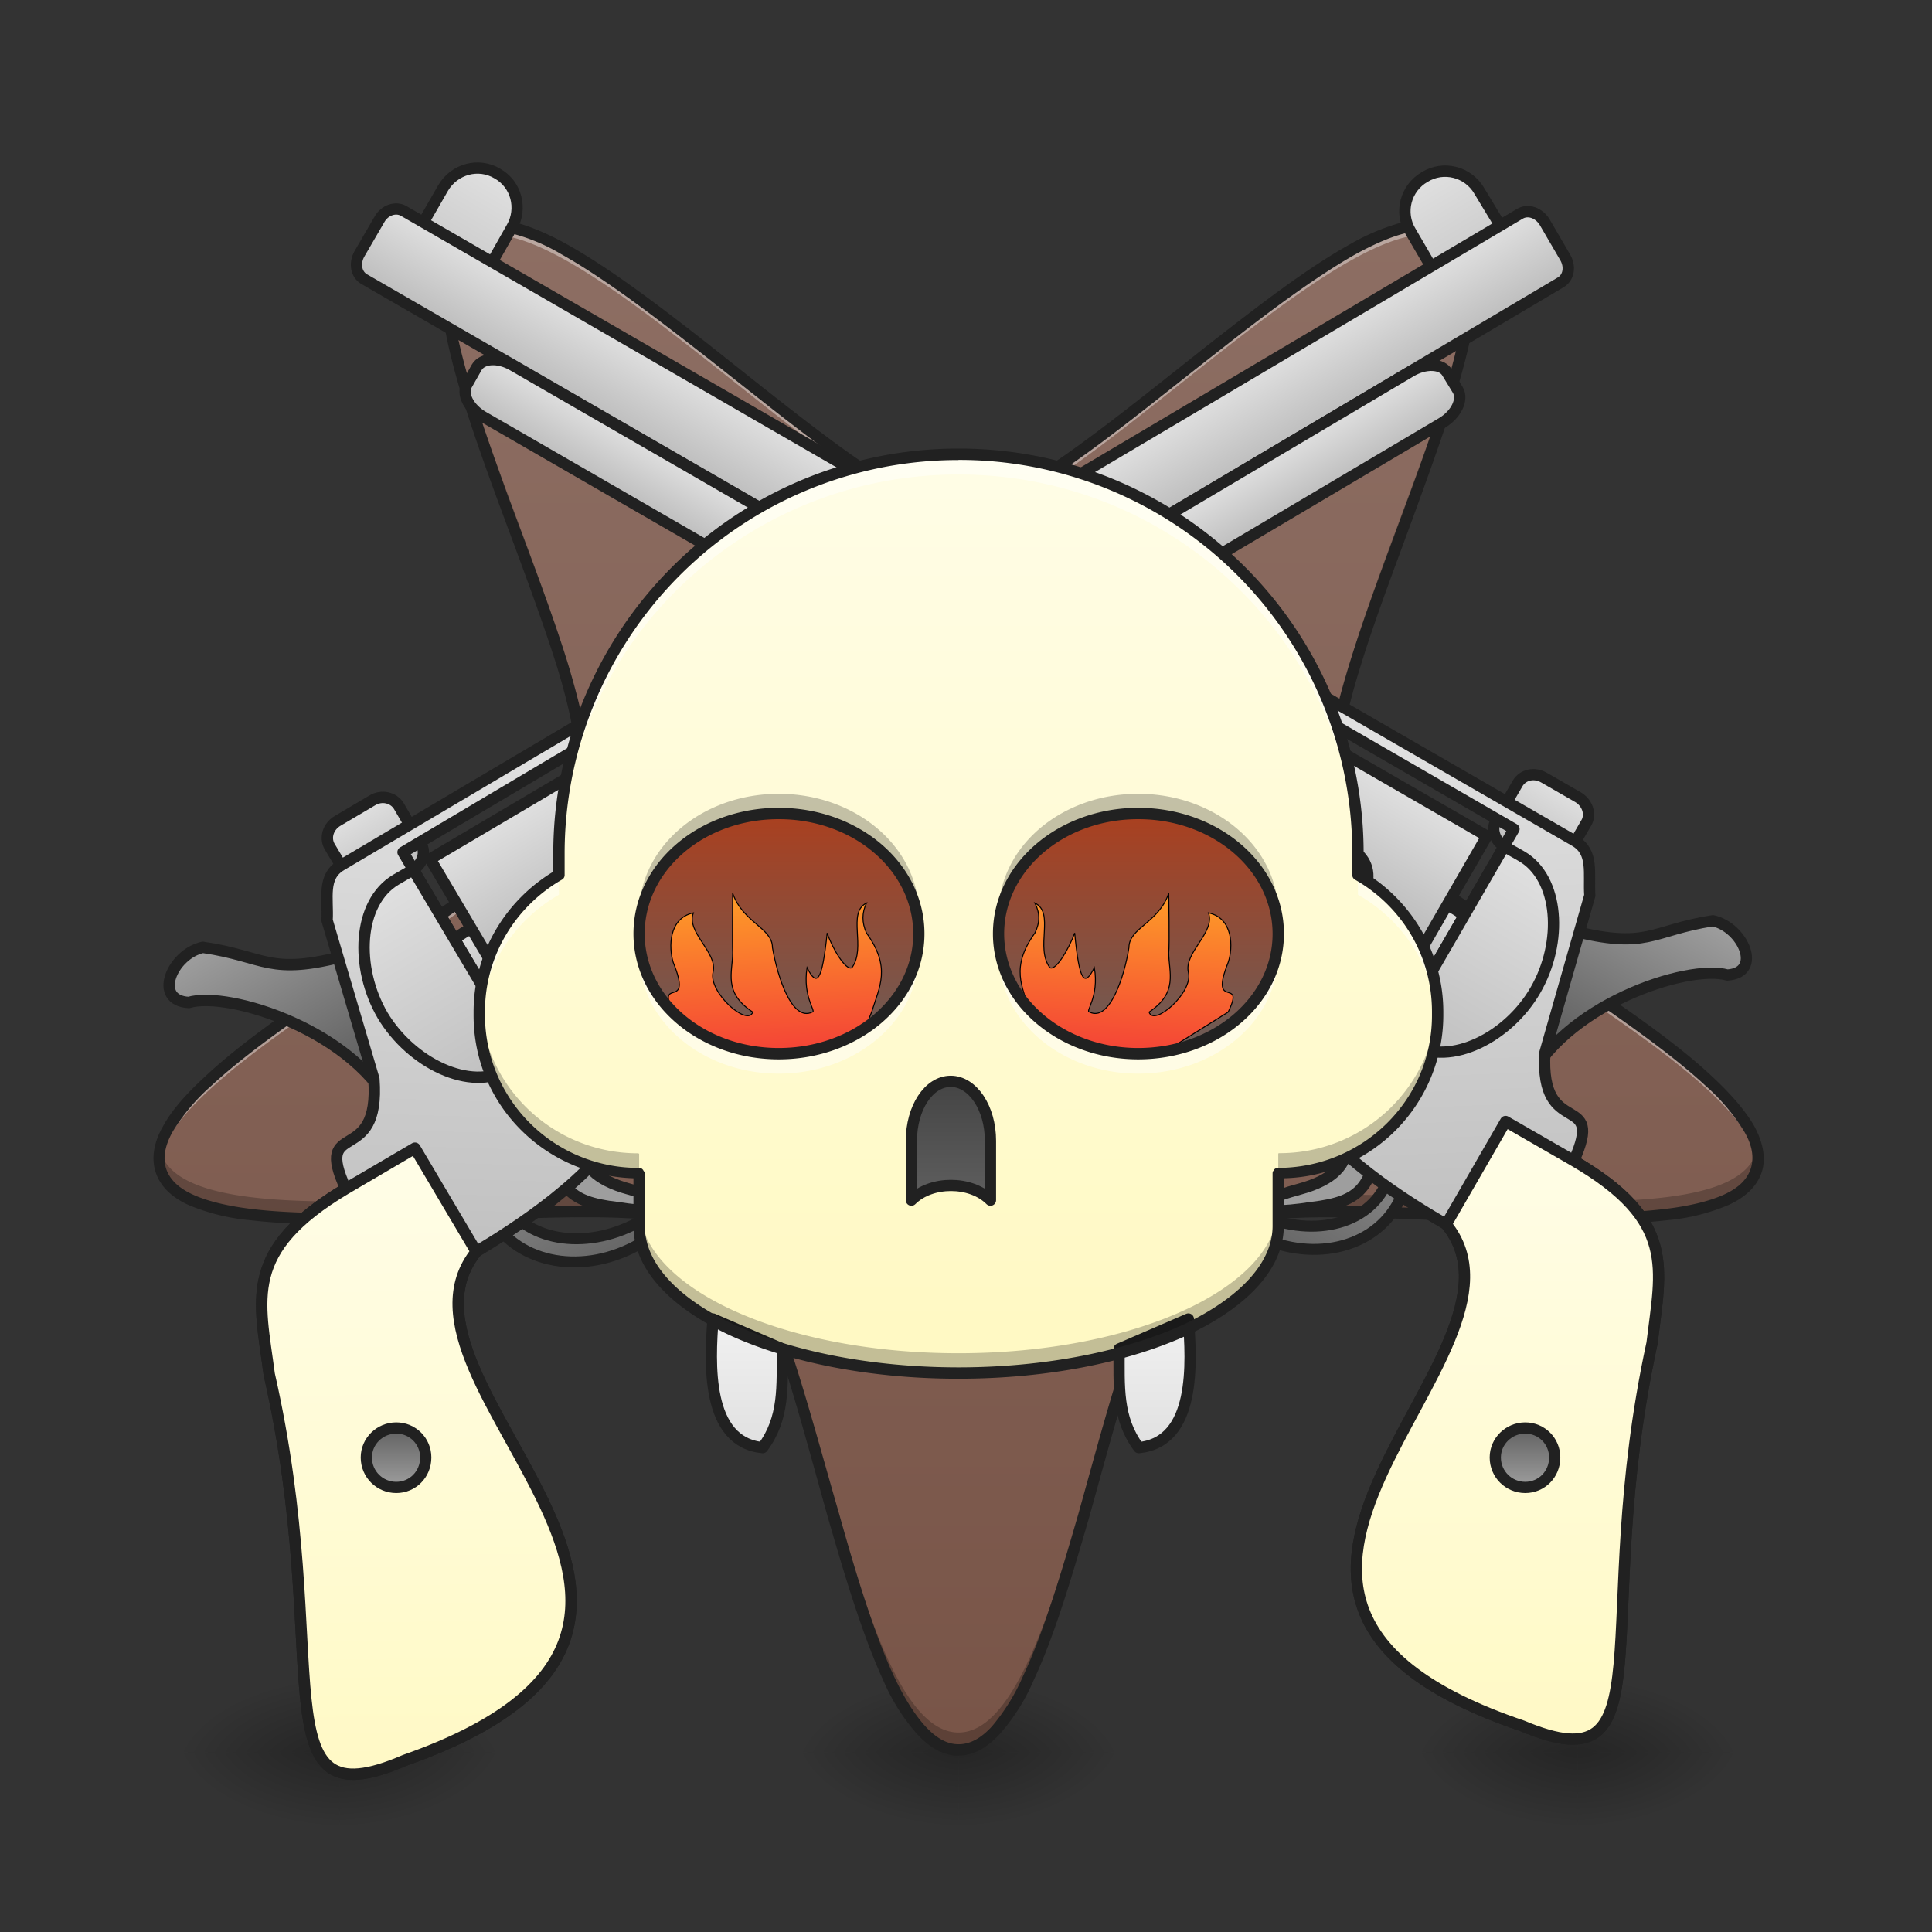 <svg xmlns="http://www.w3.org/2000/svg" width="16pt" height="16pt" viewBox="0 0 16 16"><rect x="0" y="0" width="16" height="16" fill="#333333" stroke="none"/><defs><radialGradient id="a" gradientUnits="userSpaceOnUse" cx="450.909" cy="189.579" fx="450.909" fy="189.579" r="21.167" gradientTransform="matrix(0 -.039 -.07 0 26.23 32.294)"><stop offset="0" stop-opacity=".314"/><stop offset=".222" stop-opacity=".275"/><stop offset="1" stop-opacity="0"/></radialGradient><radialGradient id="b" gradientUnits="userSpaceOnUse" cx="450.909" cy="189.579" fx="450.909" fy="189.579" r="21.167" gradientTransform="matrix(0 .039 .07 0 -.1 -3.268)"><stop offset="0" stop-opacity=".314"/><stop offset=".222" stop-opacity=".275"/><stop offset="1" stop-opacity="0"/></radialGradient><radialGradient id="c" gradientUnits="userSpaceOnUse" cx="450.909" cy="189.579" fx="450.909" fy="189.579" r="21.167" gradientTransform="matrix(0 -.039 .07 0 -.1 32.294)"><stop offset="0" stop-opacity=".314"/><stop offset=".222" stop-opacity=".275"/><stop offset="1" stop-opacity="0"/></radialGradient><radialGradient id="d" gradientUnits="userSpaceOnUse" cx="450.909" cy="189.579" fx="450.909" fy="189.579" r="21.167" gradientTransform="matrix(0 .039 -.07 0 26.23 -3.268)"><stop offset="0" stop-opacity=".314"/><stop offset=".222" stop-opacity=".275"/><stop offset="1" stop-opacity="0"/></radialGradient><radialGradient id="e" gradientUnits="userSpaceOnUse" cx="450.909" cy="189.579" fx="450.909" fy="189.579" r="21.167" gradientTransform="matrix(0 -.039 -.07 0 15.977 32.294)"><stop offset="0" stop-opacity=".314"/><stop offset=".222" stop-opacity=".275"/><stop offset="1" stop-opacity="0"/></radialGradient><radialGradient id="f" gradientUnits="userSpaceOnUse" cx="450.909" cy="189.579" fx="450.909" fy="189.579" r="21.167" gradientTransform="matrix(0 .039 .07 0 -10.354 -3.268)"><stop offset="0" stop-opacity=".314"/><stop offset=".222" stop-opacity=".275"/><stop offset="1" stop-opacity="0"/></radialGradient><radialGradient id="g" gradientUnits="userSpaceOnUse" cx="450.909" cy="189.579" fx="450.909" fy="189.579" r="21.167" gradientTransform="matrix(0 -.039 .07 0 -10.354 32.294)"><stop offset="0" stop-opacity=".314"/><stop offset=".222" stop-opacity=".275"/><stop offset="1" stop-opacity="0"/></radialGradient><radialGradient id="h" gradientUnits="userSpaceOnUse" cx="450.909" cy="189.579" fx="450.909" fy="189.579" r="21.167" gradientTransform="matrix(0 .039 -.07 0 15.977 -3.268)"><stop offset="0" stop-opacity=".314"/><stop offset=".222" stop-opacity=".275"/><stop offset="1" stop-opacity="0"/></radialGradient><radialGradient id="i" gradientUnits="userSpaceOnUse" cx="450.909" cy="189.579" fx="450.909" fy="189.579" r="21.167" gradientTransform="matrix(0 -.039 -.07 0 21.104 32.294)"><stop offset="0" stop-opacity=".314"/><stop offset=".222" stop-opacity=".275"/><stop offset="1" stop-opacity="0"/></radialGradient><radialGradient id="j" gradientUnits="userSpaceOnUse" cx="450.909" cy="189.579" fx="450.909" fy="189.579" r="21.167" gradientTransform="matrix(0 .039 .07 0 -5.227 -3.268)"><stop offset="0" stop-opacity=".314"/><stop offset=".222" stop-opacity=".275"/><stop offset="1" stop-opacity="0"/></radialGradient><radialGradient id="k" gradientUnits="userSpaceOnUse" cx="450.909" cy="189.579" fx="450.909" fy="189.579" r="21.167" gradientTransform="matrix(0 -.039 .07 0 -5.227 32.294)"><stop offset="0" stop-opacity=".314"/><stop offset=".222" stop-opacity=".275"/><stop offset="1" stop-opacity="0"/></radialGradient><radialGradient id="l" gradientUnits="userSpaceOnUse" cx="450.909" cy="189.579" fx="450.909" fy="189.579" r="21.167" gradientTransform="matrix(0 .039 -.07 0 21.104 -3.268)"><stop offset="0" stop-opacity=".314"/><stop offset=".222" stop-opacity=".275"/><stop offset="1" stop-opacity="0"/></radialGradient><linearGradient id="m" gradientUnits="userSpaceOnUse" x1="275.167" y1="-166.716" x2="275.167" y2="235.451" gradientTransform="matrix(.031 0 0 -.031 0 9.22)"><stop offset="0" stop-color="#795548"/><stop offset="1" stop-color="#8d6e63"/></linearGradient><linearGradient id="n" gradientUnits="userSpaceOnUse" x1="63.5" y1="-20.5" x2="63.5" y2="-62.833" gradientTransform="translate(-31.75)"><stop offset="0" stop-color="#bdbdbd"/><stop offset="1" stop-color="#e0e0e0"/></linearGradient><linearGradient id="o" gradientUnits="userSpaceOnUse" x1="169.333" y1="-20.5" x2="169.333" y2="-41.667" gradientTransform="translate(-31.75)"><stop offset="0" stop-color="#bdbdbd"/><stop offset="1" stop-color="#e0e0e0"/></linearGradient><linearGradient id="p" gradientUnits="userSpaceOnUse" x1="190.5" y1="-4.625" x2="190.5" y2="-20.5" gradientTransform="translate(-31.75)"><stop offset="0" stop-color="#bdbdbd"/><stop offset="1" stop-color="#e0e0e0"/></linearGradient><linearGradient id="q" gradientUnits="userSpaceOnUse" x1="285.75" y1="11.25" x2="285.75" y2="-9.917" gradientTransform="translate(-31.75)"><stop offset="0" stop-color="#9e9e9e"/><stop offset="1" stop-color="#e0e0e0"/></linearGradient><linearGradient id="r" gradientUnits="userSpaceOnUse" x1="391.583" y1="-41.667" x2="391.583" y2="-62.833" gradientTransform="translate(-31.75)"><stop offset="0" stop-color="#bdbdbd"/><stop offset="1" stop-color="#e0e0e0"/></linearGradient><linearGradient id="s" gradientUnits="userSpaceOnUse" x1="433.917" y1="-4.625" x2="433.917" y2="-52.25" gradientTransform="translate(-31.75)"><stop offset="0" stop-color="#616161"/><stop offset="1" stop-color="#9e9e9e"/></linearGradient><linearGradient id="t" gradientUnits="userSpaceOnUse" x1="1320" y1="1175.118" x2="1320" y2="935.118"><stop offset="0" stop-color="#616161"/><stop offset="1" stop-color="#9e9e9e"/></linearGradient><linearGradient id="u" gradientUnits="userSpaceOnUse" x1="1612.154" y1="1076.169" x2="1320" y2="615.118" gradientTransform="matrix(.265 0 0 .265 -31.75 -215)"><stop offset="0" stop-color="#bdbdbd"/><stop offset="1" stop-color="#e0e0e0"/></linearGradient><linearGradient id="v" gradientUnits="userSpaceOnUse" x1="343.958" y1="16.542" x2="343.958" y2="-41.667" gradientTransform="translate(-31.75)"><stop offset="0" stop-color="#9e9e9e"/><stop offset="1" stop-color="#e0e0e0"/></linearGradient><linearGradient id="w" gradientUnits="userSpaceOnUse" x1="402.167" y1="21.833" x2="402.167" y2="-41.667" gradientTransform="translate(-31.75)"><stop offset="0" stop-color="#bdbdbd"/><stop offset="1" stop-color="#e0e0e0"/></linearGradient><linearGradient id="x" gradientUnits="userSpaceOnUse" x1="1280" y1="735.118" x2="1280" y2="795.118" gradientTransform="matrix(.265 0 0 .265 -31.75 -215)"><stop offset="0" stop-color="#9e9e9e"/><stop offset="1" stop-color="#e0e0e0"/></linearGradient><linearGradient id="y" gradientUnits="userSpaceOnUse" x1="285.75" y1="-15.208" x2="285.75" y2="-41.667" gradientTransform="translate(-31.75)"><stop offset="0" stop-color="#9e9e9e"/><stop offset="1" stop-color="#e0e0e0"/></linearGradient><linearGradient id="z" gradientUnits="userSpaceOnUse" x1="1713.59" y1="1571.861" x2="1393.59" y2="1017.605" gradientTransform="matrix(.265 0 0 .265 -31.75 -215)"><stop offset="0" stop-color="#fff9c4"/><stop offset="1" stop-color="#fffde7"/></linearGradient><linearGradient id="A" gradientUnits="userSpaceOnUse" x1="63.5" y1="-20.5" x2="63.5" y2="-62.833" gradientTransform="translate(-31.75)"><stop offset="0" stop-color="#bdbdbd"/><stop offset="1" stop-color="#e0e0e0"/></linearGradient><linearGradient id="B" gradientUnits="userSpaceOnUse" x1="169.333" y1="-20.5" x2="169.333" y2="-41.667" gradientTransform="translate(-31.75)"><stop offset="0" stop-color="#bdbdbd"/><stop offset="1" stop-color="#e0e0e0"/></linearGradient><linearGradient id="C" gradientUnits="userSpaceOnUse" x1="190.5" y1="-4.625" x2="190.5" y2="-20.5" gradientTransform="translate(-31.75)"><stop offset="0" stop-color="#bdbdbd"/><stop offset="1" stop-color="#e0e0e0"/></linearGradient><linearGradient id="D" gradientUnits="userSpaceOnUse" x1="285.75" y1="11.25" x2="285.75" y2="-9.917" gradientTransform="translate(-31.75)"><stop offset="0" stop-color="#9e9e9e"/><stop offset="1" stop-color="#e0e0e0"/></linearGradient><linearGradient id="E" gradientUnits="userSpaceOnUse" x1="391.583" y1="-41.667" x2="391.583" y2="-62.833" gradientTransform="translate(-31.75)"><stop offset="0" stop-color="#bdbdbd"/><stop offset="1" stop-color="#e0e0e0"/></linearGradient><linearGradient id="F" gradientUnits="userSpaceOnUse" x1="433.917" y1="-4.625" x2="433.917" y2="-52.25" gradientTransform="translate(-31.75)"><stop offset="0" stop-color="#616161"/><stop offset="1" stop-color="#9e9e9e"/></linearGradient><linearGradient id="G" gradientUnits="userSpaceOnUse" x1="1320" y1="1175.118" x2="1320" y2="935.118"><stop offset="0" stop-color="#616161"/><stop offset="1" stop-color="#9e9e9e"/></linearGradient><linearGradient id="H" gradientUnits="userSpaceOnUse" x1="1612.154" y1="1076.169" x2="1320" y2="615.118" gradientTransform="matrix(.265 0 0 .265 -31.75 -215)"><stop offset="0" stop-color="#bdbdbd"/><stop offset="1" stop-color="#e0e0e0"/></linearGradient><linearGradient id="I" gradientUnits="userSpaceOnUse" x1="343.958" y1="16.542" x2="343.958" y2="-41.667" gradientTransform="translate(-31.75)"><stop offset="0" stop-color="#9e9e9e"/><stop offset="1" stop-color="#e0e0e0"/></linearGradient><linearGradient id="J" gradientUnits="userSpaceOnUse" x1="402.167" y1="21.833" x2="402.167" y2="-41.667" gradientTransform="translate(-31.75)"><stop offset="0" stop-color="#bdbdbd"/><stop offset="1" stop-color="#e0e0e0"/></linearGradient><linearGradient id="K" gradientUnits="userSpaceOnUse" x1="1280" y1="735.118" x2="1280" y2="795.118" gradientTransform="matrix(.265 0 0 .265 -31.75 -215)"><stop offset="0" stop-color="#9e9e9e"/><stop offset="1" stop-color="#e0e0e0"/></linearGradient><linearGradient id="L" gradientUnits="userSpaceOnUse" x1="285.75" y1="-15.208" x2="285.75" y2="-41.667" gradientTransform="translate(-31.75)"><stop offset="0" stop-color="#9e9e9e"/><stop offset="1" stop-color="#e0e0e0"/></linearGradient><linearGradient id="M" gradientUnits="userSpaceOnUse" x1="1713.59" y1="1571.861" x2="1393.59" y2="1017.605" gradientTransform="matrix(.265 0 0 .265 -31.75 -215)"><stop offset="0" stop-color="#fff9c4"/><stop offset="1" stop-color="#fffde7"/></linearGradient><linearGradient id="N" gradientUnits="userSpaceOnUse" x1="254" y1="11.25" x2="254" y2="106.5" gradientTransform="matrix(.031 0 0 .031 0 5.727)"><stop offset="0" stop-color="#bf360c"/><stop offset="1" stop-color="#616161"/></linearGradient><linearGradient id="O" gradientUnits="userSpaceOnUse" x1="209.021" y1="64.167" x2="206.375" y2="16.542" gradientTransform="matrix(-1 0 0 1 508 0)"><stop offset="0" stop-color="#f44336"/><stop offset="1" stop-color="#ffa726"/></linearGradient><linearGradient id="P" gradientUnits="userSpaceOnUse" x1="209.021" y1="64.167" x2="206.375" y2="16.542"><stop offset="0" stop-color="#f44336"/><stop offset="1" stop-color="#ffa726"/></linearGradient><linearGradient id="Q" gradientUnits="userSpaceOnUse" x1="960" y1="1495.118" x2="960" y2="575.118" gradientTransform="matrix(.008 0 0 .008 0 -.992)"><stop offset="0" stop-color="#fff9c4"/><stop offset="1" stop-color="#fffde7"/></linearGradient><linearGradient id="R" gradientUnits="userSpaceOnUse" x1="254" y1="101.208" x2="254" y2="138.25" gradientTransform="translate(0 -31.75)"><stop offset="0" stop-color="#424242"/><stop offset="1" stop-color="#616161"/></linearGradient><linearGradient id="S" gradientUnits="userSpaceOnUse" x1="770" y1="1575.118" x2="770" y2="1465.118" gradientTransform="matrix(.265 0 0 .265 0 -246.75)"><stop offset="0" stop-color="#e0e0e0"/><stop offset="1" stop-color="#eee"/></linearGradient><linearGradient id="T" gradientUnits="userSpaceOnUse" x1="770" y1="1575.118" x2="770" y2="1465.118" gradientTransform="matrix(-.265 0 0 .265 508 -246.75)"><stop offset="0" stop-color="#e0e0e0"/><stop offset="1" stop-color="#eee"/></linearGradient><linearGradient id="U" gradientUnits="userSpaceOnUse" x1="410.104" y1="164.708" x2="410.104" y2="180.583"><stop offset="0" stop-color="#616161"/><stop offset="1" stop-color="#9e9e9e"/></linearGradient><linearGradient id="V" gradientUnits="userSpaceOnUse" x1="410.104" y1="164.708" x2="410.104" y2="180.583" gradientTransform="translate(-301.625)"><stop offset="0" stop-color="#616161"/><stop offset="1" stop-color="#9e9e9e"/></linearGradient></defs><path d="M13.066 14.512h1.32v-.66h-1.32zm0 0" fill="url(#a)"/><path d="M13.066 14.512h-1.324v.664h1.324zm0 0" fill="url(#b)"/><path d="M13.066 14.512h-1.324v-.66h1.324zm0 0" fill="url(#c)"/><path d="M13.066 14.512h1.32v.664h-1.32zm0 0" fill="url(#d)"/><path d="M2.813 14.512h1.32v-.66h-1.32zm0 0" fill="url(#e)"/><path d="M2.813 14.512H1.488v.664h1.325zm0 0" fill="url(#f)"/><path d="M2.813 14.512H1.488v-.66h1.325zm0 0" fill="url(#g)"/><path d="M2.813 14.512h1.32v.664h-1.32zm0 0" fill="url(#h)"/><path d="M7.938 14.512h1.324v-.66H7.937zm0 0" fill="url(#i)"/><path d="M7.938 14.512H6.612v.664h1.324zm0 0" fill="url(#j)"/><path d="M7.938 14.512H6.612v-.66h1.324zm0 0" fill="url(#k)"/><path d="M7.938 14.512h1.324v.664H7.937zm0 0" fill="url(#l)"/><path d="M7.938 14.492c.89 0 1.222-3.746 1.945-4.27.722-.523 4.387.317 4.66-.53.277-.848-3.184-2.32-3.461-3.169-.273-.847 1.66-4.074.938-4.597-.72-.524-3.192 2.312-4.082 2.312-.891 0-3.36-2.836-4.083-2.312-.722.523 1.211 3.75.938 4.597-.277.848-3.734 2.32-3.461 3.168.277.848 3.941.008 4.66.532.723.523 1.055 4.27 1.946 4.27zm0 0" fill="url(#m)"/><path d="M7.938 14.512c-.891 0-1.223-3.746-1.946-4.27-.719-.523-4.383.32-4.66-.527a.338.338 0 0 1-.004-.188c0 .008.004.016.004.02.277.848 3.941.008 4.66.531.723.524 1.055 4.27 1.946 4.27.89 0 1.222-3.746 1.945-4.27.722-.523 4.387.317 4.66-.531.004-.004.004-.012.008-.02a.378.378 0 0 1-.008.188c-.273.848-3.938.004-4.66.527-.723.524-1.055 4.27-1.945 4.27zM4.816 6.254c-.07-.957-1.183-3.047-1.12-3.95.062 1.036 1.19 3.141 1.12 3.95zm6.243 0c-.07-.809 1.058-2.914 1.12-3.95.067.903-1.05 2.993-1.12 3.95zm0 0" fill-opacity=".235"/><path d="M1.32 9.633c-.105-.856 3.203-2.281 3.473-3.11a.653.653 0 0 0 .027-.164.764.764 0 0 1-.027.246c-.262.801-3.375 2.165-3.473 3.028zm13.239 0c-.102-.863-3.215-2.227-3.477-3.028a.774.774 0 0 1-.023-.246c0 .063.011.118.023.164.27.829 3.582 2.254 3.477 3.11zM7.938 4.32c-.891 0-3.36-2.836-4.083-2.312-.105.078-.156.215-.16.394-.007-.218.04-.386.16-.476.723-.524 3.192 2.312 4.083 2.312.89 0 3.363-2.836 4.082-2.312.125.09.168.258.164.476-.008-.18-.055-.316-.164-.394-.72-.524-3.192 2.312-4.082 2.312zm0 0" fill="#fff" fill-opacity=".392"/><path d="M7.938 14.54c-.13 0-.243-.071-.344-.18a1.652 1.652 0 0 1-.278-.442c-.168-.363-.316-.852-.46-1.352-.141-.504-.278-1.02-.422-1.441-.149-.422-.309-.75-.47-.867-.16-.113-.519-.168-.964-.176-.45-.008-.98.023-1.504.043-.52.02-1.027.027-1.426-.02a1.725 1.725 0 0 1-.507-.125c-.137-.062-.235-.152-.274-.273-.039-.121-.012-.254.063-.383.07-.129.187-.261.335-.398.293-.278.711-.567 1.141-.856.434-.293.883-.582 1.242-.851.356-.27.617-.524.676-.711.063-.188 0-.547-.129-.973-.133-.426-.324-.926-.504-1.414-.18-.492-.347-.973-.422-1.367-.039-.195-.054-.371-.039-.52.02-.148.07-.27.176-.347.102-.075.238-.086.383-.059.144.031.309.098.484.195.352.196.758.504 1.168.825.41.324.824.66 1.188.918.367.254.691.425.886.425.2 0 .52-.171.887-.425.367-.258.781-.594 1.192-.918.41-.32.812-.63 1.164-.825a1.82 1.82 0 0 1 .484-.195c.149-.027.281-.016.383.059.105.078.16.199.176.347.02.149 0 .325-.036.52-.078.394-.246.875-.425 1.367-.176.488-.371.988-.5 1.414-.133.426-.196.785-.133.973.062.187.32.441.68.71.355.27.804.56 1.238.852.433.29.851.578 1.144.856.145.136.262.27.336.398.07.13.102.262.063.383-.04.121-.14.211-.277.273a1.667 1.667 0 0 1-.504.125c-.403.047-.91.04-1.43.02-.52-.02-1.055-.05-1.5-.043-.45.008-.809.063-.969.176-.16.117-.32.445-.465.867-.148.422-.285.938-.425 1.441-.145.5-.29.989-.461 1.352a1.652 1.652 0 0 1-.278.441c-.101.11-.215.18-.344.18zm0-.095c.097 0 .187-.05.277-.148a1.68 1.68 0 0 0 .258-.418c.168-.356.312-.84.457-1.34.14-.5.277-1.016.425-1.445.149-.426.301-.766.5-.91.2-.145.567-.188 1.02-.196.453-.008.988.024 1.508.043.52.02 1.023.028 1.414-.02.191-.023.355-.062.476-.116.122-.055.196-.125.227-.22.027-.09.012-.19-.055-.304a1.65 1.65 0 0 0-.32-.379c-.285-.265-.7-.555-1.129-.844-.434-.293-.883-.582-1.246-.855-.36-.27-.633-.52-.71-.754-.08-.238 0-.598.132-1.031.133-.434.324-.934.504-1.422.18-.488.344-.965.418-1.348.039-.191.05-.363.035-.492-.016-.133-.059-.226-.137-.281-.074-.059-.176-.07-.308-.043-.13.023-.286.09-.457.183-.34.192-.747.497-1.153.817-.41.32-.824.66-1.195.918-.371.262-.691.445-.941.445-.247 0-.567-.183-.938-.445-.371-.258-.785-.598-1.195-.918-.41-.32-.813-.625-1.157-.817a1.548 1.548 0 0 0-.457-.183c-.128-.027-.23-.016-.308.043-.078.055-.121.148-.137.281-.016.129 0 .3.035.492.074.383.242.86.418 1.348.18.488.375.988.508 1.422.129.433.207.793.129 1.031-.074.234-.352.484-.711.754-.36.273-.813.562-1.242.855-.434.29-.848.579-1.133.844a1.65 1.65 0 0 0-.32.38c-.063.112-.082.214-.055.304.031.094.105.164.227.219.12.054.285.093.48.117.387.047.89.039 1.414.02.52-.02 1.055-.052 1.504-.044.453.008.82.051 1.023.196.2.144.352.484.497.91.148.43.285.945.43 1.445.14.5.288.984.452 1.34.082.176.172.32.262.418.09.098.18.148.274.148zm0 0" fill="#212121"/><path d="M31.726-62.776c5.875-.073 10.64 4.68 10.542 10.51l.078 10.635c.01 5.767-4.743 10.532-10.619 10.605-5.83-.098-10.532-4.744-10.604-10.619l.092-10.589c-.073-5.875 4.681-10.64 10.51-10.542zm0 0" transform="matrix(-.027 .016 .016 .027 13.66 2.653)" fill="url(#n)" stroke-width="3" stroke-linecap="round" stroke-linejoin="round" stroke="#212121"/><path d="M15.077-41.618l245.04-.037c2.465.02 4.506 2.305 4.457 5.22l-.03 10.697c.06 2.853-2.038 5.219-4.503 5.199l-244.933-.026c-2.573.042-4.506-2.305-4.457-5.22l-.078-10.635c.049-2.915 2.038-5.218 4.504-5.198zm0 0" transform="matrix(-.027 .016 .016 .027 13.66 2.653)" fill="url(#o)" stroke-width="3" stroke-linecap="round" stroke-linejoin="round" stroke="#212121"/><path d="M61.028-20.521l290.682.023c4.48.011 8.15 2.367 8.1 5.281l.04 5.318c-.05 2.915-3.604 5.256-8.085 5.245l-290.79.039c-4.48-.011-8.041-2.43-8.1-5.282l.069-5.38c-.06-2.852 3.604-5.256 8.084-5.244zm0 0" transform="matrix(-.027 .016 .016 .027 13.66 2.653)" fill="url(#p)" stroke-width="3" stroke-linecap="round" stroke-linejoin="round" stroke="#212121"/><path d="M247.685-9.942l12.605.083c2.402-.088 4.335 2.26 4.286 5.174l-.03 10.698c.06 2.852-1.868 5.263-4.225 5.181l-12.65.087c-2.357-.082-4.29-2.43-4.24-5.345l-.016-10.526c.049-2.915 1.976-5.327 4.27-5.352zm0 0" transform="matrix(-.027 .016 .016 .027 13.66 2.653)" fill="url(#q)" stroke-width="3" stroke-linecap="round" stroke-linejoin="round" stroke="#212121"/><path d="M354.545-62.834l10.526-.016c3.023-.013 5.28 2.147 5.323 4.72l-.025 11.705c.042 2.574-2.289 4.785-5.204 4.736l-10.634.079c-2.915-.05-5.281-2.147-5.215-4.783l-.083-11.642c.066-2.636 2.397-4.848 5.312-4.799zm0 0" transform="matrix(-.027 .016 .016 .027 13.66 2.653)" fill="url(#r)" stroke-width="3" stroke-linecap="round" stroke-linejoin="round" stroke="#212121"/><path d="M380.98-31.046c20.763-5.782 18.571-10.579 31.763-21.226 8.02-2.61 18.52 5.328 10.605 10.619-10.592 2.652-34.426 29.113-31.825 52.867zm0 0" transform="matrix(-.027 .016 .016 .027 13.66 2.653)" fill="url(#s)" stroke-width="3" stroke-linecap="round" stroke-linejoin="round" stroke="#212121"/><path d="M1159.913 934.924c19.984 40.282.242 67.5.095 100.312l-.088 19.688c-.045 55.665 53.415 100.076 120.096 100.306l59.882-.208c66.681.23 120.097-44.246 120.142-99.91l-.148-20.098c.147-32.813 29.315-61.654.289-79.806l-134.18.012c63.281.01 114.08 38.867 114 86.914l.144 5.918c-.079 48.047-51.057 87.298-113.93 87.05l-32.167.026c-63.282-.01-114.08-38.867-114.001-86.914l-.144-5.918c.08-48.047 51.057-87.298 113.93-87.05zm0 0" transform="scale(-.008 .008) rotate(30 91.77 -2515.881)" fill="url(#t)" stroke-width="11.339" stroke-linecap="round" stroke-linejoin="round" stroke="#212121"/><path d="M5 8.82l-.574.332.125.215c.054.465.148.586.558.633.524.082.551-.031.102-.152-.566-.153-.434-.512-.211-1.028zm0 0" fill="#9e9e9e" stroke-width=".094" stroke-linecap="round" stroke-linejoin="round" stroke="#212121"/><path d="M253.993-52.263c-5.876.073-10.584 4.667-10.62 10.605l.003 31.75c21.223.014 21.225 31.764 21.241 42.291l74.105 10.615c15.33 10.055 42.293 10.509 52.882 10.601 42.331 15.826-21.217 126.987 84.637 105.85 42.346-5.397 2.68-31.855-21.137-105.853-7.942-18.507-10.528-31.735-42.341-31.841-2.139-20.703-10.635.078-21.147-21.13L380.9-41.68c-3.262-4.9-4.667-10.583-10.605-10.619zM269.876-47l84.615.072.043 68.818-84.615-.073zm0 0" transform="matrix(-.027 .016 .016 .027 13.66 2.653)" fill="url(#u)" stroke-width="3" stroke-linecap="round" stroke-linejoin="round" stroke="#212121"/><path d="M275.124-41.66l74.135-.082.027 58.291-74.198-.026zm0 0" transform="matrix(-.027 .016 .016 .027 13.66 2.653)" fill="url(#v)" stroke-width="3" stroke-linecap="round" stroke-linejoin="round" stroke="#212121"/><path d="M354.53-41.61l-.035 58.183 5.317-.04c11.705.026 21.19-14.543 21.265-29.162-.097-14.666-9.524-28.995-21.229-29.02zm0 0" transform="matrix(-.027 .016 .016 .027 13.66 2.653)" fill="url(#w)" stroke-width="3" stroke-linecap="round" stroke-linejoin="round" stroke="#212121"/><path d="M275.218-20.499l-.053 15.907 45.02-.015c4.31-.034 7.907-3.554 7.918-8.034-.035-4.31-3.554-7.907-7.972-7.81zm0 0" transform="matrix(-.027 .016 .016 .027 13.66 2.653)" fill="url(#x)" stroke-width="3" stroke-linecap="round" stroke-linejoin="round" stroke="#212121"/><path d="M243.374-41.658l26.54-.025-.037 26.433-26.54.025zm0 0" transform="matrix(-.027 .016 .016 .027 13.66 2.653)" fill="url(#y)" stroke-width="3" stroke-linecap="round" stroke-linejoin="round" stroke="#212121"/><path d="M391.602 21.85l.002 31.75c42.331 15.825-21.217 126.986 84.637 105.85 42.346-5.398 2.68-31.856-21.137-105.854-7.942-18.507-10.528-31.735-42.341-31.841zm0 0" transform="matrix(-.027 .016 .016 .027 13.66 2.653)" fill="url(#z)" stroke-width="3" stroke-linecap="round" stroke-linejoin="round" stroke="#212121"/><path d="M31.758-62.795c5.875-.072 10.532 4.744 10.542 10.51l.078 10.636c-.098 5.83-4.743 10.532-10.619 10.604-5.83-.098-10.532-4.743-10.604-10.618l-.016-10.527c.035-5.938 4.789-10.703 10.619-10.605zm0 0" transform="scale(.031) rotate(30 -121.395 180.452)" fill="url(#A)" stroke-width="3" stroke-linecap="round" stroke-linejoin="round" stroke="#212121"/><path d="M15.109-41.636l244.932.025c2.573-.042 4.506 2.306 4.565 5.158l-.03 10.697c.06 2.852-2.038 5.218-4.503 5.198L15.14-20.584c-2.573.043-4.506-2.305-4.565-5.157l.03-10.697c-.06-2.853 2.038-5.218 4.504-5.198zm0 0" transform="scale(.031) rotate(30 -121.395 180.452)" fill="url(#B)" stroke-width="3" stroke-linecap="round" stroke-linejoin="round" stroke="#212121"/><path d="M60.952-20.477l290.79-.04c4.48.012 8.15 2.367 8.1 5.282l.04 5.317c-.05 2.915-3.713 5.319-8.085 5.245l-290.79.04c-4.48-.012-8.15-2.367-8.1-5.282l-.04-5.317c.05-2.915 3.605-5.256 8.085-5.245zm0 0" transform="scale(.031) rotate(30 -121.395 180.452)" fill="url(#C)" stroke-width="3" stroke-linecap="round" stroke-linejoin="round" stroke="#212121"/><path d="M247.717-9.96l12.605.083c2.294-.026 4.227 2.322 4.286 5.174l-.03 10.697c-.049 2.915-1.868 5.264-4.333 5.244l-12.542.025c-2.357-.083-4.29-2.43-4.24-5.345l-.016-10.527c.049-2.915 1.868-5.264 4.27-5.352zm0 0" transform="scale(.031) rotate(30 -121.395 180.452)" fill="url(#D)" stroke-width="3" stroke-linecap="round" stroke-linejoin="round" stroke="#212121"/><path d="M354.577-62.852l10.526-.016c2.915.049 5.28 2.147 5.323 4.72l-.025 11.705c.042 2.573-2.289 4.785-5.312 4.798l-10.526.016c-2.915-.049-5.281-2.147-5.323-4.72l.025-11.705c.066-2.636 2.289-4.785 5.312-4.798zm0 0" transform="scale(.031) rotate(30 -121.395 180.452)" fill="url(#E)" stroke-width="3" stroke-linecap="round" stroke-linejoin="round" stroke="#212121"/><path d="M381.011-31.065c20.764-5.782 18.572-10.578 31.764-21.225 7.911-2.547 18.52 5.328 10.605 10.618-10.592 2.652-34.426 29.113-31.825 52.868zm0 0" transform="scale(.031) rotate(30 -121.395 180.452)" fill="url(#F)" stroke-width="3" stroke-linecap="round" stroke-linejoin="round" stroke="#212121"/><path d="M1160.034 934.854c19.984 40.282.242 67.5.095 100.313l-.088 19.688c-.045 55.664 53.415 100.075 120.096 100.305l59.882-.208c66.681.23 120.097-44.246 120.142-99.91l-.148-20.097c-.263-32.577 29.315-61.655-.12-79.57l-133.772-.225c63.282.011 114.08 38.867 114.001 86.915l-.265 6.153c-.08 48.048-50.648 87.062-113.93 87.05l-31.759-.21c-63.281-.01-114.08-38.867-114-86.914l-.144-5.917c.079-48.048 50.648-87.062 113.93-87.051zm0 0" transform="rotate(30.012 8.747 8.998) scale(.008)" fill="url(#G)" stroke-width="11.339" stroke-linecap="round" stroke-linejoin="round" stroke="#212121"/><path d="M10.973 8.82l.57.332-.121.215c-.055.465-.149.586-.559.633-.523.082-.554-.031-.101-.152.566-.153.433-.512.21-1.028zm0 0" fill="#9e9e9e" stroke-width=".094" stroke-linecap="round" stroke-linejoin="round" stroke="#212121"/><path d="M254.025-52.281c-5.876.073-10.692 4.73-10.62 10.605l.003 31.75c21.223.014 21.225 31.764 21.133 42.353l74.105 10.615c15.33 10.055 42.292 10.509 52.99 10.539 42.223 15.888-21.217 126.986 84.637 105.85 42.237-5.335 2.571-31.793-21.137-105.854-7.942-18.506-10.637-31.672-42.45-31.778-2.138-20.703-10.526.016-21.146-21.13L380.933-41.7c-3.262-4.9-4.775-10.52-10.605-10.618zm15.883 5.262l84.615.073.043 68.818-84.724-.01zm0 0" transform="scale(.031) rotate(30 -121.395 180.452)" fill="url(#H)" stroke-width="3" stroke-linecap="round" stroke-linejoin="round" stroke="#212121"/><path d="M275.156-41.678l74.027-.02.027 58.291-74.09-.088zm0 0" transform="scale(.031) rotate(30 -121.395 180.452)" fill="url(#I)" stroke-width="3" stroke-linecap="round" stroke-linejoin="round" stroke="#212121"/><path d="M354.563-41.629l-.036 58.183 5.317-.039c11.705.026 21.19-14.543 21.157-29.1.011-14.728-9.416-29.057-21.121-29.083zm0 0" transform="scale(.031) rotate(30 -121.395 180.452)" fill="url(#J)" stroke-width="3" stroke-linecap="round" stroke-linejoin="round" stroke="#212121"/><path d="M275.142-20.454l.055 15.843 45.02-.014c4.31-.035 7.907-3.554 7.81-7.972.073-4.373-3.555-7.907-7.864-7.872zm0 0" transform="scale(.031) rotate(30 -121.395 180.452)" fill="url(#K)" stroke-width="3" stroke-linecap="round" stroke-linejoin="round" stroke="#212121"/><path d="M243.406-41.676l26.433.037.07 26.37-26.54.025zm0 0" transform="scale(.031) rotate(30 -121.395 180.452)" fill="url(#L)" stroke-width="3" stroke-linecap="round" stroke-linejoin="round" stroke="#212121"/><path d="M391.634 21.83l.002 31.75c42.223 15.89-21.217 126.987 84.637 105.85 42.237-5.334 2.571-31.792-21.137-105.853-7.942-18.506-10.637-31.672-42.45-31.778zm0 0" transform="scale(.031) rotate(30 -121.395 180.452)" fill="url(#M)" stroke-width="3" stroke-linecap="round" stroke-linejoin="round" stroke="#212121"/><path d="M6.117 6.078h3.64c.641 0 1.157.445 1.157.992v.992c0 .547-.516.993-1.156.993h-3.64c-.638 0-1.157-.446-1.157-.992V7.07c0-.547.52-.992 1.156-.992zm0 0" fill="url(#N)"/><path d="M328.094 53.6c4.75-9.75-5.25 0 0-13.25 1.375-3.999 1.375-11.873-5.25-13.248 1.875 5.25-6.624 10.624-5.374 15.873 1.375 5.375-9.25 14.624-10.5 10.624 7.875-5.25 5.25-10.624 5.25-15.873.25-1.875 0-15.874 0-15.874-2.625 7.875-10.624 9.25-10.624 14.499-1.25 8-5.25 19.873-10.499 17.248-1.375 0 2.625-4 1.25-11.874-2.625 5.25-4 3.875-5.25-9.249-1.374 3.875-4.999 10.25-6.624 9.25-4-5.375 1.375-14.624-4-17.249 1.375 2.625 1.375 5.25 0 8-6.624 9.248-3.374 14.248-1.25 21.122l10.5 26.498zm0 0" transform="matrix(.031 0 0 .031 0 6.72)" fill="url(#O)" stroke-width=".265" stroke="#000"/><path d="M179.858 53.6c-4.75-9.75 5.374 0 0-13.25-1.25-3.999-1.25-11.873 5.374-13.248-2 5.25 6.625 10.624 5.25 15.873-1.25 5.375 9.249 14.624 10.624 10.624-8-5.25-5.375-10.624-5.375-15.873-.125-1.875 0-15.874 0-15.874 2.75 7.875 10.624 9.25 10.624 14.499 1.375 8 5.25 19.873 10.624 17.248 1.25 0-2.624-4-1.375-11.874 2.625 5.25 4 3.875 5.375-9.249 1.25 3.875 5 10.25 6.624 9.25 3.875-5.375-1.375-14.624 3.875-17.249-1.25 2.625-1.25 5.25 0 8 6.624 9.248 3.5 14.248 1.375 21.122l-10.624 26.498zm0 0" transform="matrix(.031 0 0 .031 0 6.72)" fill="url(#P)" stroke-width=".265" stroke="#000"/><path d="M7.938 3.762a3.303 3.303 0 0 0-3.31 3.308v.176a1.3 1.3 0 0 0-.66 1.133v.031c0 .723.59 1.305 1.321 1.309l.004.004v.43c0 .675 1.18 1.218 2.644 1.218 1.465 0 2.649-.543 2.649-1.219v-.43c0-.003 0-.003.004-.003a1.313 1.313 0 0 0 1.316-1.309V8.38a1.3 1.3 0 0 0-.66-1.133V7.07a3.303 3.303 0 0 0-3.309-3.308zM6.449 6.738c.64 0 1.16.446 1.16.996 0 .547-.52.993-1.16.993-.64 0-1.156-.446-1.156-.993 0-.55.516-.996 1.156-.996zm2.977 0c.64 0 1.16.446 1.16.996 0 .547-.52.993-1.16.993-.64 0-1.156-.446-1.156-.993 0-.55.515-.996 1.156-.996zm0 0" fill="url(#Q)"/><path d="M253.976 72.098c-5.875 0-10.5 7.124-10.5 15.873v15.874c5.25-5.25 15.874-5.25 21.124 0V87.97c0-8.75-4.75-15.873-10.624-15.873zm0 0" transform="matrix(.031 0 0 .031 0 6.72)" fill="url(#R)" stroke-width="3" stroke-linecap="square" stroke-linejoin="round" stroke="#212121"/><path d="M190.482 135.592c-.875 11.623-2 32.871 13.249 34.371 5.874-7.874 5.249-16.373 5.249-26.372zm0 0" transform="matrix(.031 0 0 .031 0 6.72)" fill="url(#S)" stroke-width="3" stroke-linecap="square" stroke-linejoin="round" stroke="#212121"/><path d="M317.47 135.592c.875 11.623 2.124 32.871-13.25 34.371-5.873-7.874-5.249-16.373-5.249-26.372zm0 0" transform="matrix(.031 0 0 .031 0 6.72)" fill="url(#T)" stroke-width="3" stroke-linecap="square" stroke-linejoin="round" stroke="#212121"/><path d="M7.938 3.762a3.303 3.303 0 0 0-3.31 3.308v.168a3.3 3.3 0 0 1 3.31-3.308 3.3 3.3 0 0 1 3.308 3.308V7.07a3.303 3.303 0 0 0-3.309-3.308zm-3.31 3.484a1.3 1.3 0 0 0-.66 1.133v.031c0 .024 0 .047.005.067.02-.457.28-.852.656-1.067zm6.618 0v.164a1.3 1.3 0 0 1 .66 1.067v-.098a1.3 1.3 0 0 0-.66-1.133zm-5.95.57c-.003.028-.003.055-.003.082 0 .551.516.993 1.156.993.64 0 1.16-.442 1.16-.993a.583.583 0 0 0-.007-.082c-.047.508-.543.91-1.153.91s-1.105-.402-1.152-.91zm2.977 0c-.003.028-.003.055-.003.082 0 .551.515.993 1.156.993.64 0 1.16-.442 1.16-.993 0-.027-.004-.054-.004-.082-.05.508-.547.91-1.156.91-.61 0-1.106-.402-1.153-.91zm0 0" fill="#fff" fill-opacity=".471"/><path d="M6.45 6.574c-.641 0-1.157.442-1.157.992 0 .028 0 .055.004.082.047-.507.543-.91 1.152-.91.61 0 1.106.403 1.153.91a.583.583 0 0 0 .007-.082c0-.55-.52-.992-1.16-.992zm2.976 0c-.64 0-1.156.442-1.156.992 0 .028 0 .055.003.082.047-.507.543-.91 1.153-.91s1.105.403 1.156.91c0-.027.004-.054.004-.082 0-.55-.52-.992-1.16-.992zM3.973 8.313c-.004.023-.004.042-.004.066v.031c0 .723.59 1.305 1.32 1.309l.004.004v-.168c-.004 0-.004 0-.004-.004a1.31 1.31 0 0 1-1.316-1.239zm7.933 0A1.31 1.31 0 0 1 10.59 9.55l-.004.004v.168c0-.004 0-.004.004-.004a1.313 1.313 0 0 0 1.316-1.309V8.38v-.066zM5.293 9.988v.164c0 .676 1.18 1.22 2.644 1.22 1.465 0 2.649-.544 2.649-1.22v-.164c0 .672-1.184 1.219-2.649 1.219-1.464 0-2.644-.547-2.644-1.219zm0 0" fill-opacity=".235"/><path d="M7.938 3.715A3.353 3.353 0 0 0 4.582 7.07v.149c-.394.238-.66.668-.66 1.16v.031c0 .735.586 1.324 1.324 1.348v.394c0 .364.313.68.8.907.485.222 1.153.359 1.891.359.739 0 1.407-.137 1.895-.36.484-.226.8-.542.8-.906v-.394a1.352 1.352 0 0 0 1.321-1.348V8.38c0-.492-.265-.922-.66-1.16V7.07a3.35 3.35 0 0 0-3.355-3.355zm0 .094a3.255 3.255 0 0 1 3.261 3.261v.176c0 .016.008.031.024.04.382.218.636.624.636 1.093v.031c0 .695-.566 1.258-1.27 1.262-.015 0-.03.004-.038.015 0 .004-.004.004-.004.008-.008.008-.008.016-.008.028v.43c0 .308-.277.6-.746.82-.473.214-1.129.351-1.855.351-.727 0-1.383-.136-1.852-.351-.473-.22-.746-.512-.746-.82v-.43a.035.035 0 0 0-.012-.028c0-.004 0-.004-.004-.008-.008-.011-.02-.015-.035-.015A1.269 1.269 0 0 1 4.016 8.41V8.38c0-.469.257-.875.636-1.094a.043.043 0 0 0 .024-.039V7.07A3.258 3.258 0 0 1 7.937 3.81zM6.449 6.69c-.664 0-1.203.461-1.203 1.043 0 .579.54 1.04 1.203 1.04.664 0 1.207-.461 1.207-1.04 0-.582-.543-1.043-1.207-1.043zm2.977 0c-.66 0-1.203.461-1.203 1.043 0 .579.543 1.04 1.203 1.04.664 0 1.207-.461 1.207-1.04 0-.582-.543-1.043-1.207-1.043zm-2.977.094c.621 0 1.114.426 1.114.95 0 .519-.493.945-1.114.945-.62 0-1.11-.426-1.11-.946 0-.523.49-.949 1.11-.949zm2.977 0c.62 0 1.113.426 1.113.95 0 .519-.492.945-1.113.945-.617 0-1.11-.426-1.11-.946 0-.523.493-.949 1.11-.949zm0 0" fill="#212121"/><path d="M407.461 164.714c4.375 0 7.874 3.5 7.874 7.874 0 4.5-3.5 8-7.874 8s-8-3.5-8-8c0-4.375 3.626-7.874 8-7.874zm0 0" transform="matrix(.031 0 0 .031 0 6.72)" fill="url(#U)" stroke-width="3" stroke-linecap="round" stroke-linejoin="round" stroke="#212121"/><path d="M105.865 164.714c4.374 0 7.874 3.5 7.874 7.874 0 4.5-3.5 8-7.874 8-4.375 0-8-3.5-8-8 0-4.375 3.625-7.874 8-7.874zm0 0" transform="matrix(.031 0 0 .031 0 6.72)" fill="url(#V)" stroke-width="3" stroke-linecap="round" stroke-linejoin="round" stroke="#212121"/></svg>